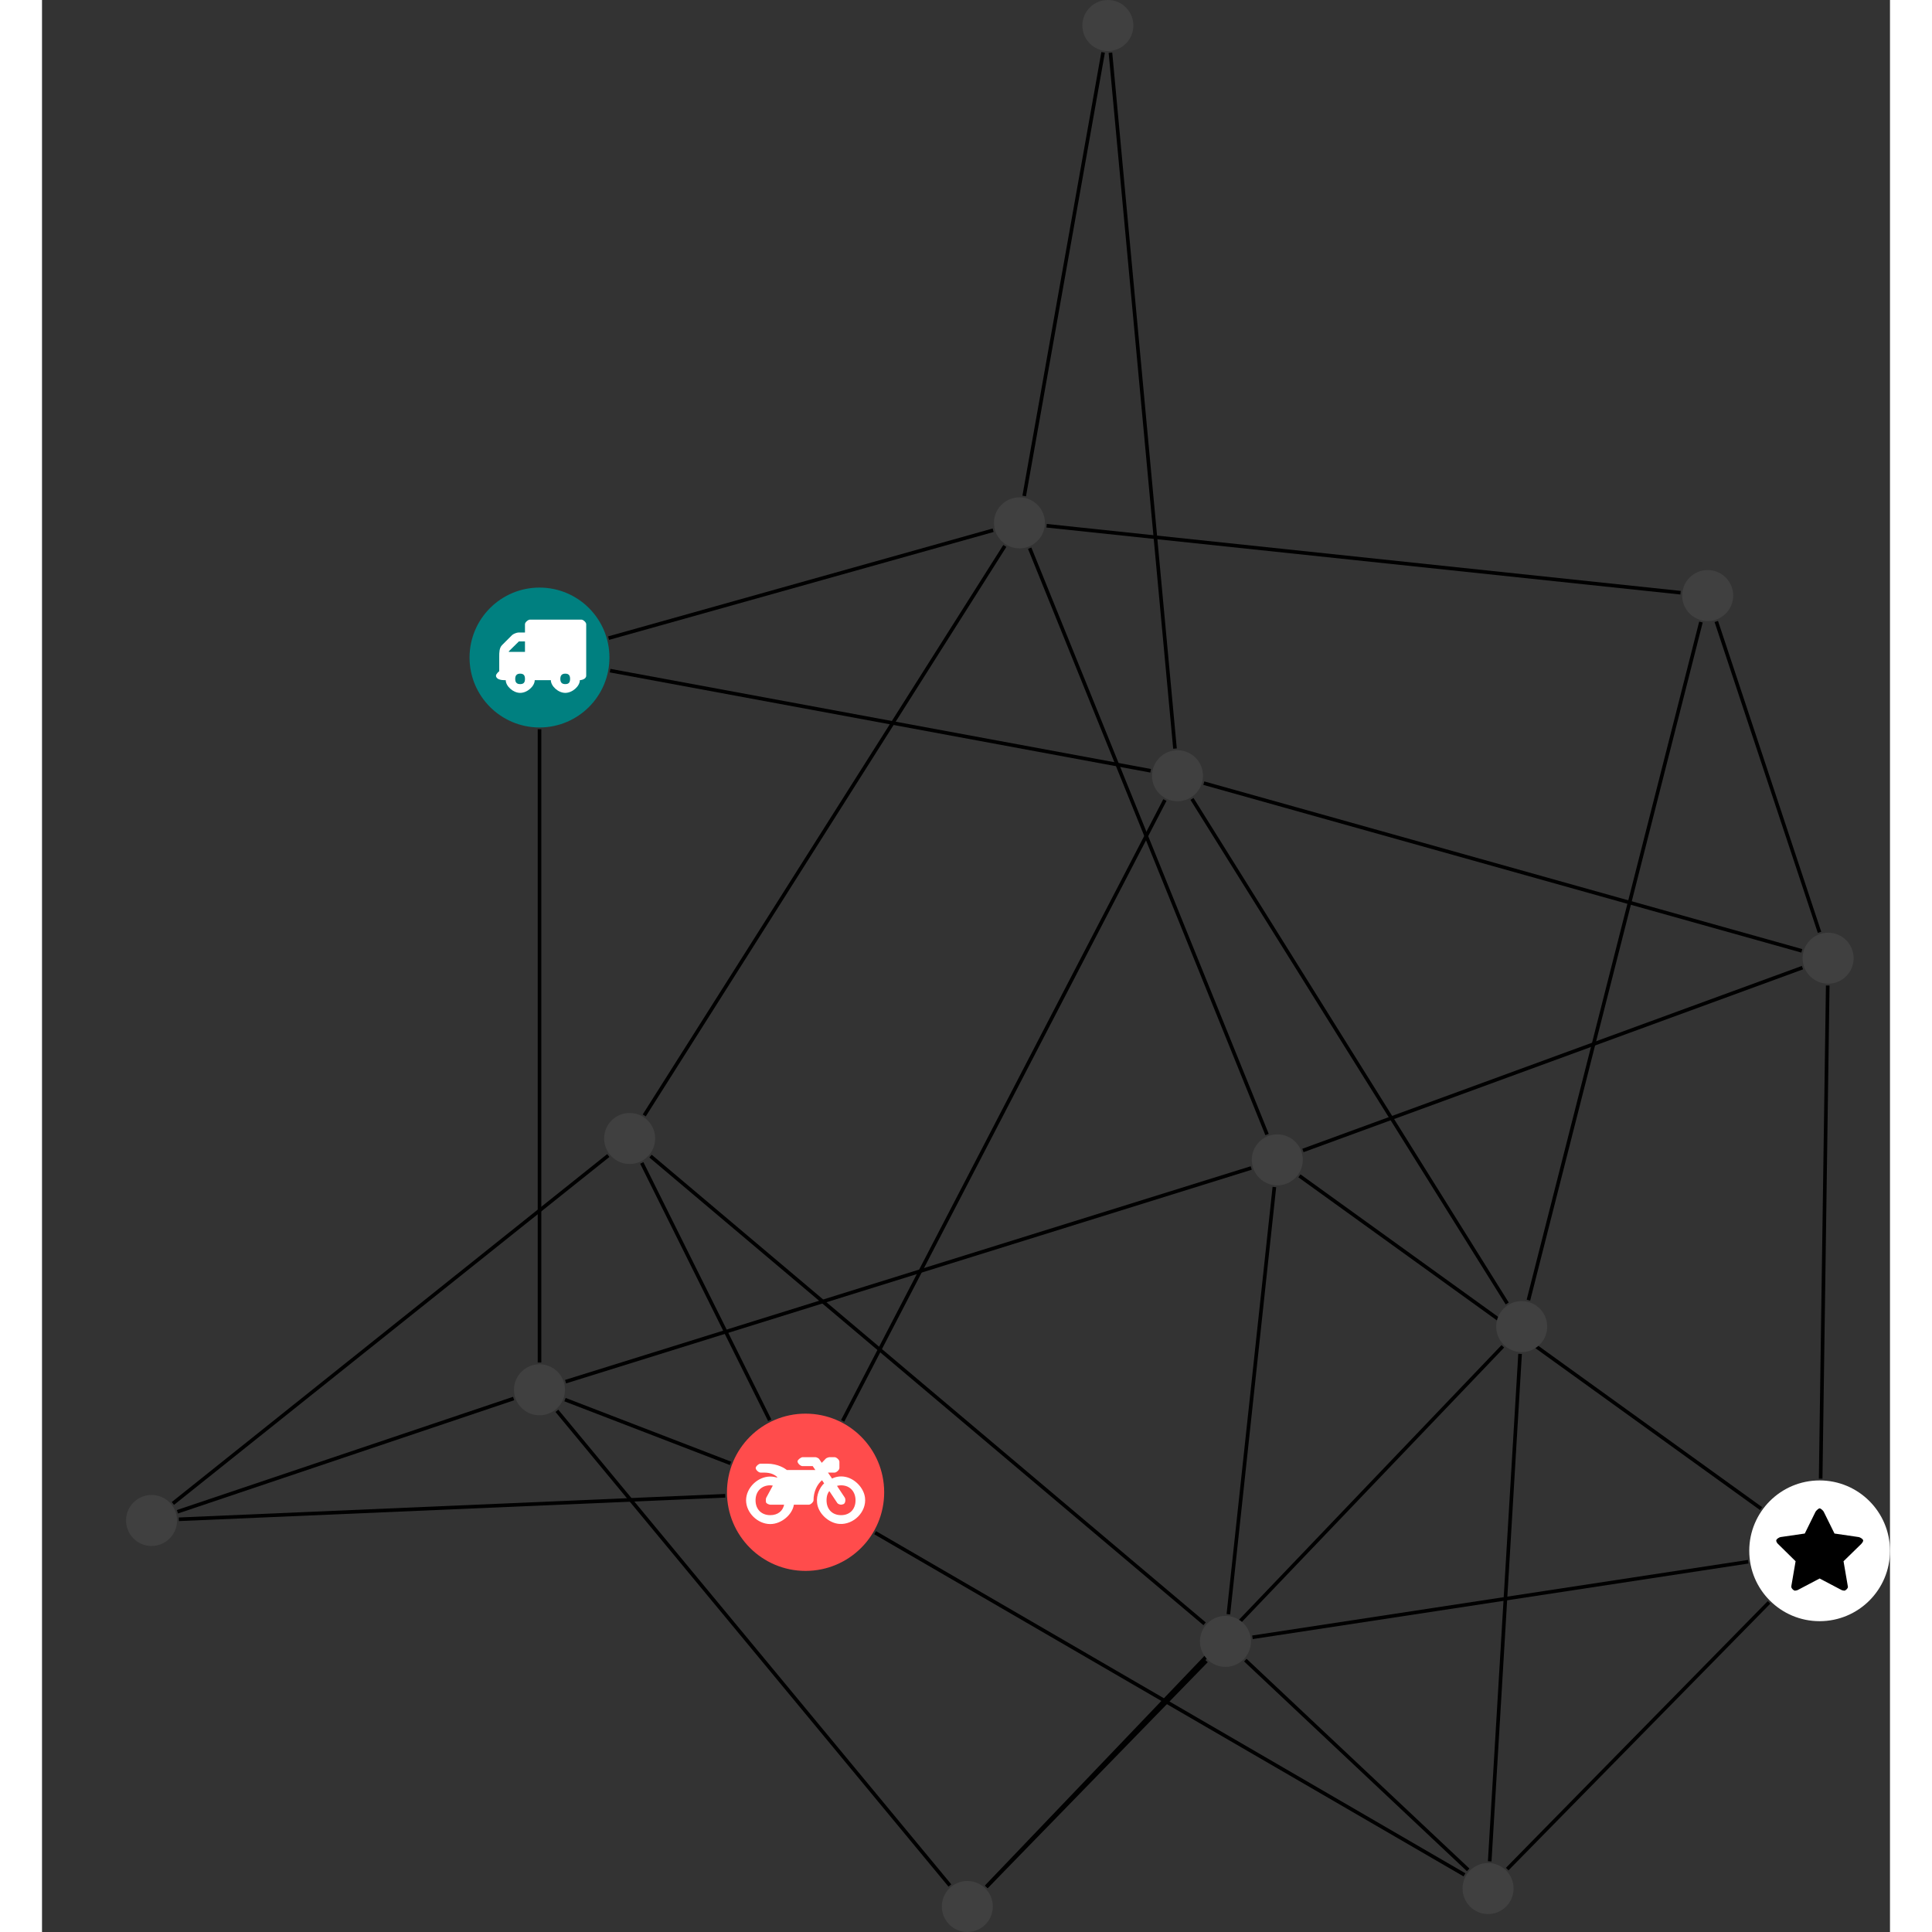 <?xml version="1.0" encoding="UTF-8"?>
<svg xmlns="http://www.w3.org/2000/svg" xmlns:xlink="http://www.w3.org/1999/xlink" width="213.468pt" height="213.468pt" viewBox="-9.285 0.000 204.183 213.468" version="1.1">
<rect x="-9.285" y="0.000" width="204.183" height="213.468" fill="#333333" stroke="none"/>
<defs>
<g>
<symbol overflow="visible" id="glyph0-0">
<path style="stroke:none;" d="M 1.422 -0.75 L 1.422 -7.922 L 3.562 -7.922 L 3.562 -0.891 L 1.422 -0.891 Z M 0.625 0 L 4.531 0 L 4.531 -8.812 L 0.438 -8.812 L 0.438 0 Z M 0.625 0 "/>
</symbol>
<symbol overflow="visible" id="glyph0-1">
<path style="stroke:none;" d="M 3.375 -0.844 C 3.375 -0.453 3.234 -0.266 2.844 -0.266 C 2.469 -0.266 2.297 -0.453 2.297 -0.844 C 2.297 -1.219 2.469 -1.422 2.844 -1.422 C 3.234 -1.422 3.375 -1.219 3.375 -0.844 Z M 1.594 -3.688 L 1.594 -3.859 C 1.594 -3.875 1.578 -3.875 1.594 -3.891 L 2.688 -4.969 C 2.703 -5 2.656 -4.984 2.688 -4.984 L 3.375 -4.984 L 3.375 -3.828 L 1.594 -3.828 Z M 8.359 -0.844 C 8.359 -0.453 8.219 -0.266 7.828 -0.266 C 7.453 -0.266 7.281 -0.453 7.281 -0.844 C 7.281 -1.219 7.453 -1.422 7.828 -1.422 C 8.219 -1.422 8.359 -1.219 8.359 -0.844 Z M 10.141 -6.891 C 10.141 -7.094 9.812 -7.391 9.609 -7.391 L 3.922 -7.391 C 3.719 -7.391 3.375 -7.094 3.375 -6.891 L 3.375 -5.969 L 2.672 -5.969 C 2.469 -5.969 2.078 -5.812 1.938 -5.672 L 0.844 -4.578 C 0.531 -4.266 0.531 -3.734 0.531 -3.328 L 0.531 -1.688 C 0.516 -1.688 0.172 -1.391 0.172 -1.203 C 0.172 -0.781 0.781 -0.703 1.062 -0.703 L 1.25 -0.703 C 1.25 -0.047 2.062 0.703 2.844 0.703 C 3.641 0.703 4.453 -0.047 4.453 -0.703 L 6.234 -0.703 C 6.234 -0.047 7.047 0.703 7.828 0.703 C 8.625 0.703 9.438 -0.047 9.438 -0.703 C 9.547 -0.703 10.141 -0.781 10.141 -1.203 Z M 10.141 -6.891 "/>
</symbol>
<symbol overflow="visible" id="glyph0-2">
<path style="stroke:none;" d="M 12.969 -2.906 C 12.844 -3.984 11.859 -5.016 10.781 -5.219 C 10.234 -5.328 9.703 -5.219 9.328 -5.031 L 8.875 -5.688 L 9.609 -5.688 C 9.812 -5.688 10.141 -5.984 10.141 -6.188 L 10.141 -6.891 C 10.141 -7.094 9.812 -7.391 9.609 -7.391 L 9.047 -7.391 C 8.969 -7.391 8.734 -7.312 8.656 -7.25 L 8.188 -6.766 L 7.891 -7.203 C 7.828 -7.281 7.594 -7.391 7.484 -7.391 L 6.078 -7.391 C 5.906 -7.391 5.547 -7.125 5.516 -6.953 C 5.484 -6.734 5.828 -6.406 6.047 -6.406 L 7.188 -6.406 L 7.484 -5.969 L 4.344 -5.969 C 4.141 -6.125 3.375 -6.672 2.141 -6.672 L 1.422 -6.672 C 1.219 -6.672 0.891 -6.375 0.891 -6.188 C 0.891 -5.984 1.219 -5.688 1.422 -5.688 L 1.781 -5.688 C 2.484 -5.688 2.906 -5.516 3.281 -5.188 L 3.25 -5.141 C 3.078 -5.188 2.797 -5.25 2.5 -5.25 C 1.109 -5.25 -0.172 -4 -0.172 -2.625 C -0.172 -1.25 1.109 0 2.5 0 C 3.75 0 4.953 -1.062 5.109 -2.141 L 6.766 -2.141 C 6.969 -2.141 7.281 -2.438 7.281 -2.625 C 7.281 -3.609 7.688 -4.391 8.219 -4.844 L 8.453 -4.5 C 7.969 -4.062 7.578 -3.203 7.672 -2.359 C 7.781 -1.172 8.969 -0.094 10.141 -0.016 C 11.703 0.094 13.156 -1.344 12.969 -2.906 Z M 2.5 -0.984 C 1.516 -0.984 0.875 -1.641 0.875 -2.625 C 0.875 -3.594 1.516 -4.281 2.5 -4.281 C 2.672 -4.281 2.844 -4.234 2.781 -4.25 L 2.047 -2.891 C 2 -2.781 2 -2.469 2.047 -2.359 C 2.125 -2.25 2.375 -2.141 2.5 -2.141 L 4.031 -2.141 C 3.891 -1.453 3.344 -0.984 2.5 -0.984 Z M 10.328 -0.984 C 9.344 -0.984 8.719 -1.641 8.719 -2.625 C 8.719 -3.109 8.859 -3.469 9.031 -3.641 L 9.906 -2.328 C 9.969 -2.219 10.203 -2.141 10.328 -2.141 C 10.391 -2.141 10.594 -2.188 10.641 -2.234 C 10.812 -2.344 10.844 -2.75 10.734 -2.922 L 9.875 -4.219 C 9.859 -4.219 10.094 -4.281 10.328 -4.281 C 11.297 -4.281 11.922 -3.594 11.922 -2.625 C 11.922 -1.641 11.297 -0.984 10.328 -0.984 Z M 10.328 -0.984 "/>
</symbol>
<symbol overflow="visible" id="glyph0-3">
<path style="stroke:none;" d="M 9.438 -5.078 C 9.438 -5.25 9.078 -5.453 8.938 -5.469 L 6.266 -5.859 L 5.078 -8.266 C 5.031 -8.375 4.75 -8.641 4.625 -8.641 C 4.5 -8.641 4.234 -8.375 4.172 -8.266 L 2.984 -5.859 L 0.312 -5.469 C 0.172 -5.453 -0.172 -5.25 -0.172 -5.078 C -0.172 -4.969 -0.062 -4.781 0.016 -4.719 L 1.969 -2.797 L 1.5 -0.062 C 1.5 -0.016 1.5 0.016 1.5 0.047 C 1.5 0.203 1.75 0.453 1.906 0.453 C 1.984 0.453 2.188 0.406 2.25 0.359 L 4.625 -0.891 L 7 0.359 C 7.062 0.406 7.266 0.453 7.344 0.453 C 7.5 0.453 7.75 0.203 7.75 0.047 C 7.75 0.016 7.75 -0.016 7.734 -0.062 L 7.266 -2.797 L 9.234 -4.719 C 9.297 -4.781 9.438 -4.969 9.438 -5.078 Z M 9.438 -5.078 "/>
</symbol>
</g>
<clipPath id="clip1">
  <path d="M 41 150 L 97 150 L 97 213.469 L 41 213.469 Z M 41 150 "/>
</clipPath>
<clipPath id="clip2">
  <path d="M 89 177 L 126 177 L 126 213.469 L 89 213.469 Z M 89 177 "/>
</clipPath>
<clipPath id="clip3">
  <path d="M 89 143 L 158 143 L 158 213.469 L 89 213.469 Z M 89 143 "/>
</clipPath>
<clipPath id="clip4">
  <path d="M 179 163 L 194.898 163 L 194.898 180 L 179 180 Z M 179 163 "/>
</clipPath>
<clipPath id="clip5">
  <path d="M 90 207 L 96 207 L 96 213.469 L 90 213.469 Z M 90 207 "/>
</clipPath>
</defs>
<g id="surface1">
<path style="fill:none;stroke-width:0.399;stroke-linecap:butt;stroke-linejoin:miter;stroke:rgb(0%,0%,0%);stroke-opacity:1;stroke-miterlimit:10;" d="M 0.001 -7.927 L 0.001 -77.892 " transform="matrix(1,0,0,-1,45.683,72.651)"/>
<path style="fill:none;stroke-width:0.399;stroke-linecap:butt;stroke-linejoin:miter;stroke:rgb(0%,0%,0%);stroke-opacity:1;stroke-miterlimit:10;" d="M 7.797 -1.447 L 67.528 -12.513 " transform="matrix(1,0,0,-1,45.683,72.651)"/>
<path style="fill:none;stroke-width:0.399;stroke-linecap:butt;stroke-linejoin:miter;stroke:rgb(0%,0%,0%);stroke-opacity:1;stroke-miterlimit:10;" d="M 7.633 2.143 L 50.122 14.065 " transform="matrix(1,0,0,-1,45.683,72.651)"/>
<path style="fill:none;stroke-width:0.399;stroke-linecap:butt;stroke-linejoin:miter;stroke:rgb(0%,0%,0%);stroke-opacity:1;stroke-miterlimit:10;" d="M -2.859 -81.872 L -40.007 -94.384 " transform="matrix(1,0,0,-1,45.683,72.651)"/>
<path style="fill:none;stroke-width:0.399;stroke-linecap:butt;stroke-linejoin:miter;stroke:rgb(0%,0%,0%);stroke-opacity:1;stroke-miterlimit:10;" d="M 2.817 -81.994 L 21.102 -89.037 " transform="matrix(1,0,0,-1,45.683,72.651)"/>
<path style="fill:none;stroke-width:0.399;stroke-linecap:butt;stroke-linejoin:miter;stroke:rgb(0%,0%,0%);stroke-opacity:1;stroke-miterlimit:10;" d="M 2.88 -80.009 L 78.637 -56.4 " transform="matrix(1,0,0,-1,45.683,72.651)"/>
<g clip-path="url(#clip1)" clip-rule="nonzero">
<path style="fill:none;stroke-width:0.399;stroke-linecap:butt;stroke-linejoin:miter;stroke:rgb(0%,0%,0%);stroke-opacity:1;stroke-miterlimit:10;" d="M 1.922 -83.232 L 45.344 -135.677 " transform="matrix(1,0,0,-1,45.683,72.651)"/>
</g>
<path style="fill:none;stroke-width:0.399;stroke-linecap:butt;stroke-linejoin:miter;stroke:rgb(0%,0%,0%);stroke-opacity:1;stroke-miterlimit:10;" d="M -39.851 -95.216 L 20.52 -92.619 " transform="matrix(1,0,0,-1,45.683,72.651)"/>
<path style="fill:none;stroke-width:0.399;stroke-linecap:butt;stroke-linejoin:miter;stroke:rgb(0%,0%,0%);stroke-opacity:1;stroke-miterlimit:10;" d="M -40.507 -93.466 L 7.602 -55.025 " transform="matrix(1,0,0,-1,45.683,72.651)"/>
<path style="fill:none;stroke-width:0.399;stroke-linecap:butt;stroke-linejoin:miter;stroke:rgb(0%,0%,0%);stroke-opacity:1;stroke-miterlimit:10;" d="M 25.438 -84.275 L 11.301 -55.841 " transform="matrix(1,0,0,-1,45.683,72.651)"/>
<path style="fill:none;stroke-width:0.399;stroke-linecap:butt;stroke-linejoin:miter;stroke:rgb(0%,0%,0%);stroke-opacity:1;stroke-miterlimit:10;" d="M 37.083 -96.697 L 102.2 -134.501 " transform="matrix(1,0,0,-1,45.683,72.651)"/>
<path style="fill:none;stroke-width:0.399;stroke-linecap:butt;stroke-linejoin:miter;stroke:rgb(0%,0%,0%);stroke-opacity:1;stroke-miterlimit:10;" d="M 33.493 -84.345 L 69.102 -15.744 " transform="matrix(1,0,0,-1,45.683,72.651)"/>
<path style="fill:none;stroke-width:0.399;stroke-linecap:butt;stroke-linejoin:miter;stroke:rgb(0%,0%,0%);stroke-opacity:1;stroke-miterlimit:10;" d="M 12.266 -55.087 L 73.485 -106.763 " transform="matrix(1,0,0,-1,45.683,72.651)"/>
<path style="fill:none;stroke-width:0.399;stroke-linecap:butt;stroke-linejoin:miter;stroke:rgb(0%,0%,0%);stroke-opacity:1;stroke-miterlimit:10;" d="M 11.575 -50.591 L 51.415 12.331 " transform="matrix(1,0,0,-1,45.683,72.651)"/>
<path style="fill:none;stroke-width:0.399;stroke-linecap:butt;stroke-linejoin:miter;stroke:rgb(0%,0%,0%);stroke-opacity:1;stroke-miterlimit:10;" d="M 102.61 -133.951 L 77.989 -110.779 " transform="matrix(1,0,0,-1,45.683,72.651)"/>
<path style="fill:none;stroke-width:0.399;stroke-linecap:butt;stroke-linejoin:miter;stroke:rgb(0%,0%,0%);stroke-opacity:1;stroke-miterlimit:10;" d="M 106.922 -133.865 L 135.856 -104.392 " transform="matrix(1,0,0,-1,45.683,72.651)"/>
<path style="fill:none;stroke-width:0.399;stroke-linecap:butt;stroke-linejoin:miter;stroke:rgb(0%,0%,0%);stroke-opacity:1;stroke-miterlimit:10;" d="M 104.989 -133.005 L 108.344 -76.939 " transform="matrix(1,0,0,-1,45.683,72.651)"/>
<path style="fill:none;stroke-width:0.399;stroke-linecap:butt;stroke-linejoin:miter;stroke:rgb(0%,0%,0%);stroke-opacity:1;stroke-miterlimit:10;" d="M 78.774 -108.255 L 133.555 -99.904 " transform="matrix(1,0,0,-1,45.683,72.651)"/>
<path style="fill:none;stroke-width:0.399;stroke-linecap:butt;stroke-linejoin:miter;stroke:rgb(0%,0%,0%);stroke-opacity:1;stroke-miterlimit:10;" d="M 76.114 -105.708 L 81.196 -58.505 " transform="matrix(1,0,0,-1,45.683,72.651)"/>
<g clip-path="url(#clip2)" clip-rule="nonzero">
<path style="fill:none;stroke-width:0.399;stroke-linecap:butt;stroke-linejoin:miter;stroke:rgb(0%,0%,0%);stroke-opacity:1;stroke-miterlimit:10;" d="M 73.688 -110.872 L 49.376 -135.841 " transform="matrix(1,0,0,-1,45.683,72.651)"/>
</g>
<path style="fill:none;stroke-width:0.399;stroke-linecap:butt;stroke-linejoin:miter;stroke:rgb(0%,0%,0%);stroke-opacity:1;stroke-miterlimit:10;" d="M 134.973 -94.037 L 83.965 -57.267 " transform="matrix(1,0,0,-1,45.683,72.651)"/>
<path style="fill:none;stroke-width:0.399;stroke-linecap:butt;stroke-linejoin:miter;stroke:rgb(0%,0%,0%);stroke-opacity:1;stroke-miterlimit:10;" d="M 141.555 -90.728 L 142.337 -36.24 " transform="matrix(1,0,0,-1,45.683,72.651)"/>
<path style="fill:none;stroke-width:0.399;stroke-linecap:butt;stroke-linejoin:miter;stroke:rgb(0%,0%,0%);stroke-opacity:1;stroke-miterlimit:10;" d="M 84.352 -54.466 L 139.544 -34.263 " transform="matrix(1,0,0,-1,45.683,72.651)"/>
<path style="fill:none;stroke-width:0.399;stroke-linecap:butt;stroke-linejoin:miter;stroke:rgb(0%,0%,0%);stroke-opacity:1;stroke-miterlimit:10;" d="M 80.387 -52.704 L 54.161 12.081 " transform="matrix(1,0,0,-1,45.683,72.651)"/>
<path style="fill:none;stroke-width:0.399;stroke-linecap:butt;stroke-linejoin:miter;stroke:rgb(0%,0%,0%);stroke-opacity:1;stroke-miterlimit:10;" d="M 141.43 -30.361 L 130.024 3.983 " transform="matrix(1,0,0,-1,45.683,72.651)"/>
<path style="fill:none;stroke-width:0.399;stroke-linecap:butt;stroke-linejoin:miter;stroke:rgb(0%,0%,0%);stroke-opacity:1;stroke-miterlimit:10;" d="M 139.473 -32.408 L 73.399 -13.88 " transform="matrix(1,0,0,-1,45.683,72.651)"/>
<path style="fill:none;stroke-width:0.399;stroke-linecap:butt;stroke-linejoin:miter;stroke:rgb(0%,0%,0%);stroke-opacity:1;stroke-miterlimit:10;" d="M 128.329 3.921 L 109.266 -71.001 " transform="matrix(1,0,0,-1,45.683,72.651)"/>
<path style="fill:none;stroke-width:0.399;stroke-linecap:butt;stroke-linejoin:miter;stroke:rgb(0%,0%,0%);stroke-opacity:1;stroke-miterlimit:10;" d="M 126.075 7.163 L 56.028 14.561 " transform="matrix(1,0,0,-1,45.683,72.651)"/>
<g clip-path="url(#clip3)" clip-rule="nonzero">
<path style="fill:none;stroke-width:0.399;stroke-linecap:butt;stroke-linejoin:miter;stroke:rgb(0%,0%,0%);stroke-opacity:1;stroke-miterlimit:10;" d="M 106.438 -76.107 L 49.356 -135.822 " transform="matrix(1,0,0,-1,45.683,72.651)"/>
</g>
<path style="fill:none;stroke-width:0.399;stroke-linecap:butt;stroke-linejoin:miter;stroke:rgb(0%,0%,0%);stroke-opacity:1;stroke-miterlimit:10;" d="M 106.922 -71.369 L 72.094 -15.622 " transform="matrix(1,0,0,-1,45.683,72.651)"/>
<path style="fill:none;stroke-width:0.399;stroke-linecap:butt;stroke-linejoin:miter;stroke:rgb(0%,0%,0%);stroke-opacity:1;stroke-miterlimit:10;" d="M 63.083 66.827 L 70.215 -10.06 " transform="matrix(1,0,0,-1,45.683,72.651)"/>
<path style="fill:none;stroke-width:0.399;stroke-linecap:butt;stroke-linejoin:miter;stroke:rgb(0%,0%,0%);stroke-opacity:1;stroke-miterlimit:10;" d="M 62.274 66.862 L 53.555 17.85 " transform="matrix(1,0,0,-1,45.683,72.651)"/>
<path style=" stroke:none;fill-rule:nonzero;fill:rgb(0%,50%,50%);fill-opacity:1;" d="M 53.41 72.652 C 53.41 68.383 49.953 64.922 45.684 64.922 C 41.414 64.922 37.953 68.383 37.953 72.652 C 37.953 76.918 41.414 80.379 45.684 80.379 C 49.953 80.379 53.41 76.918 53.41 72.652 Z M 53.41 72.652 "/>
<g style="fill:rgb(100%,100%,100%);fill-opacity:1;">
  <use xlink:href="#glyph0-1" x="40.702" y="75.854"/>
</g>
<path style=" stroke:none;fill-rule:nonzero;fill:rgb(25%,25%,25%);fill-opacity:1;" d="M 48.5 153.559 C 48.5 152 47.238 150.738 45.684 150.738 C 44.125 150.738 42.863 152 42.863 153.559 C 42.863 155.113 44.125 156.375 45.684 156.375 C 47.238 156.375 48.5 155.113 48.5 153.559 Z M 48.5 153.559 "/>
<path style=" stroke:none;fill-rule:nonzero;fill:rgb(25%,25%,25%);fill-opacity:1;" d="M 5.637 167.996 C 5.637 166.441 4.375 165.18 2.816 165.18 C 1.262 165.18 0 166.441 0 167.996 C 0 169.555 1.262 170.816 2.816 170.816 C 4.375 170.816 5.637 169.555 5.637 167.996 Z M 5.637 167.996 "/>
<path style=" stroke:none;fill-rule:nonzero;fill:rgb(100%,29.999%,29.999%);fill-opacity:1;" d="M 83.766 164.883 C 83.766 160.086 79.879 156.195 75.078 156.195 C 70.281 156.195 66.395 160.086 66.395 164.883 C 66.395 169.68 70.281 173.57 75.078 173.57 C 79.879 173.57 83.766 169.68 83.766 164.883 Z M 83.766 164.883 "/>
<g style="fill:rgb(100%,100%,100%);fill-opacity:1;">
  <use xlink:href="#glyph0-2" x="68.679" y="168.395"/>
</g>
<path style=" stroke:none;fill-rule:nonzero;fill:rgb(25%,25%,25%);fill-opacity:1;" d="M 58.461 125.789 C 58.461 124.234 57.199 122.973 55.641 122.973 C 54.086 122.973 52.824 124.234 52.824 125.789 C 52.824 127.348 54.086 128.609 55.641 128.609 C 57.199 128.609 58.461 127.348 58.461 125.789 Z M 58.461 125.789 "/>
<path style=" stroke:none;fill-rule:nonzero;fill:rgb(25%,25%,25%);fill-opacity:1;" d="M 153.309 208.664 C 153.309 207.109 152.047 205.848 150.488 205.848 C 148.934 205.848 147.672 207.109 147.672 208.664 C 147.672 210.223 148.934 211.484 150.488 211.484 C 152.047 211.484 153.309 210.223 153.309 208.664 Z M 153.309 208.664 "/>
<path style=" stroke:none;fill-rule:nonzero;fill:rgb(25%,25%,25%);fill-opacity:1;" d="M 124.293 181.359 C 124.293 179.801 123.031 178.539 121.473 178.539 C 119.918 178.539 118.656 179.801 118.656 181.359 C 118.656 182.914 119.918 184.176 121.473 184.176 C 123.031 184.176 124.293 182.914 124.293 181.359 Z M 124.293 181.359 "/>
<g clip-path="url(#clip4)" clip-rule="nonzero">
<path style=" stroke:none;fill-rule:nonzero;fill:rgb(100%,100%,100%);fill-opacity:1;" d="M 194.898 171.352 C 194.898 167.055 191.418 163.574 187.121 163.574 C 182.828 163.574 179.348 167.055 179.348 171.352 C 179.348 175.645 182.828 179.125 187.121 179.125 C 191.418 179.125 194.898 175.645 194.898 171.352 Z M 194.898 171.352 "/>
</g>
<g style="fill:rgb(0%,0%,0%);fill-opacity:1;">
  <use xlink:href="#glyph0-3" x="182.5" y="175.3"/>
</g>
<path style=" stroke:none;fill-rule:nonzero;fill:rgb(25%,25%,25%);fill-opacity:1;" d="M 130.02 128.152 C 130.02 126.598 128.758 125.336 127.199 125.336 C 125.645 125.336 124.383 126.598 124.383 128.152 C 124.383 129.711 125.645 130.973 127.199 130.973 C 128.758 130.973 130.02 129.711 130.02 128.152 Z M 130.02 128.152 "/>
<path style=" stroke:none;fill-rule:nonzero;fill:rgb(25%,25%,25%);fill-opacity:1;" d="M 190.879 105.875 C 190.879 104.316 189.617 103.055 188.062 103.055 C 186.504 103.055 185.242 104.316 185.242 105.875 C 185.242 107.43 186.504 108.691 188.062 108.691 C 189.617 108.691 190.879 107.43 190.879 105.875 Z M 190.879 105.875 "/>
<path style=" stroke:none;fill-rule:nonzero;fill:rgb(25%,25%,25%);fill-opacity:1;" d="M 177.574 65.805 C 177.574 64.246 176.312 62.984 174.758 62.984 C 173.199 62.984 171.938 64.246 171.938 65.805 C 171.938 67.359 173.199 68.621 174.758 68.621 C 176.312 68.621 177.574 67.359 177.574 65.805 Z M 177.574 65.805 "/>
<path style=" stroke:none;fill-rule:nonzero;fill:rgb(25%,25%,25%);fill-opacity:1;" d="M 157.023 146.574 C 157.023 145.02 155.762 143.758 154.203 143.758 C 152.648 143.758 151.387 145.02 151.387 146.574 C 151.387 148.133 152.648 149.395 154.203 149.395 C 155.762 149.395 157.023 148.133 157.023 146.574 Z M 157.023 146.574 "/>
<g clip-path="url(#clip5)" clip-rule="nonzero">
<path style=" stroke:none;fill-rule:nonzero;fill:rgb(25%,25%,25%);fill-opacity:1;" d="M 95.77 210.648 C 95.77 209.094 94.508 207.832 92.953 207.832 C 91.398 207.832 90.137 209.094 90.137 210.648 C 90.137 212.207 91.398 213.469 92.953 213.469 C 94.508 213.469 95.77 212.207 95.77 210.648 Z M 95.77 210.648 "/>
</g>
<path style=" stroke:none;fill-rule:nonzero;fill:rgb(25%,25%,25%);fill-opacity:1;" d="M 111.301 2.816 C 111.301 1.262 110.039 0 108.484 0 C 106.926 0 105.664 1.262 105.664 2.816 C 105.664 4.375 106.926 5.637 108.484 5.637 C 110.039 5.637 111.301 4.375 111.301 2.816 Z M 111.301 2.816 "/>
<path style=" stroke:none;fill-rule:nonzero;fill:rgb(25%,25%,25%);fill-opacity:1;" d="M 118.992 85.715 C 118.992 84.156 117.73 82.895 116.176 82.895 C 114.621 82.895 113.359 84.156 113.359 85.715 C 113.359 87.27 114.621 88.531 116.176 88.531 C 117.73 88.531 118.992 87.27 118.992 85.715 Z M 118.992 85.715 "/>
<path style=" stroke:none;fill-rule:nonzero;fill:rgb(25%,25%,25%);fill-opacity:1;" d="M 101.527 57.773 C 101.527 56.215 100.266 54.953 98.711 54.953 C 97.156 54.953 95.895 56.215 95.895 57.773 C 95.895 59.328 97.156 60.59 98.711 60.59 C 100.266 60.59 101.527 59.328 101.527 57.773 Z M 101.527 57.773 "/>
</g>
</svg>
